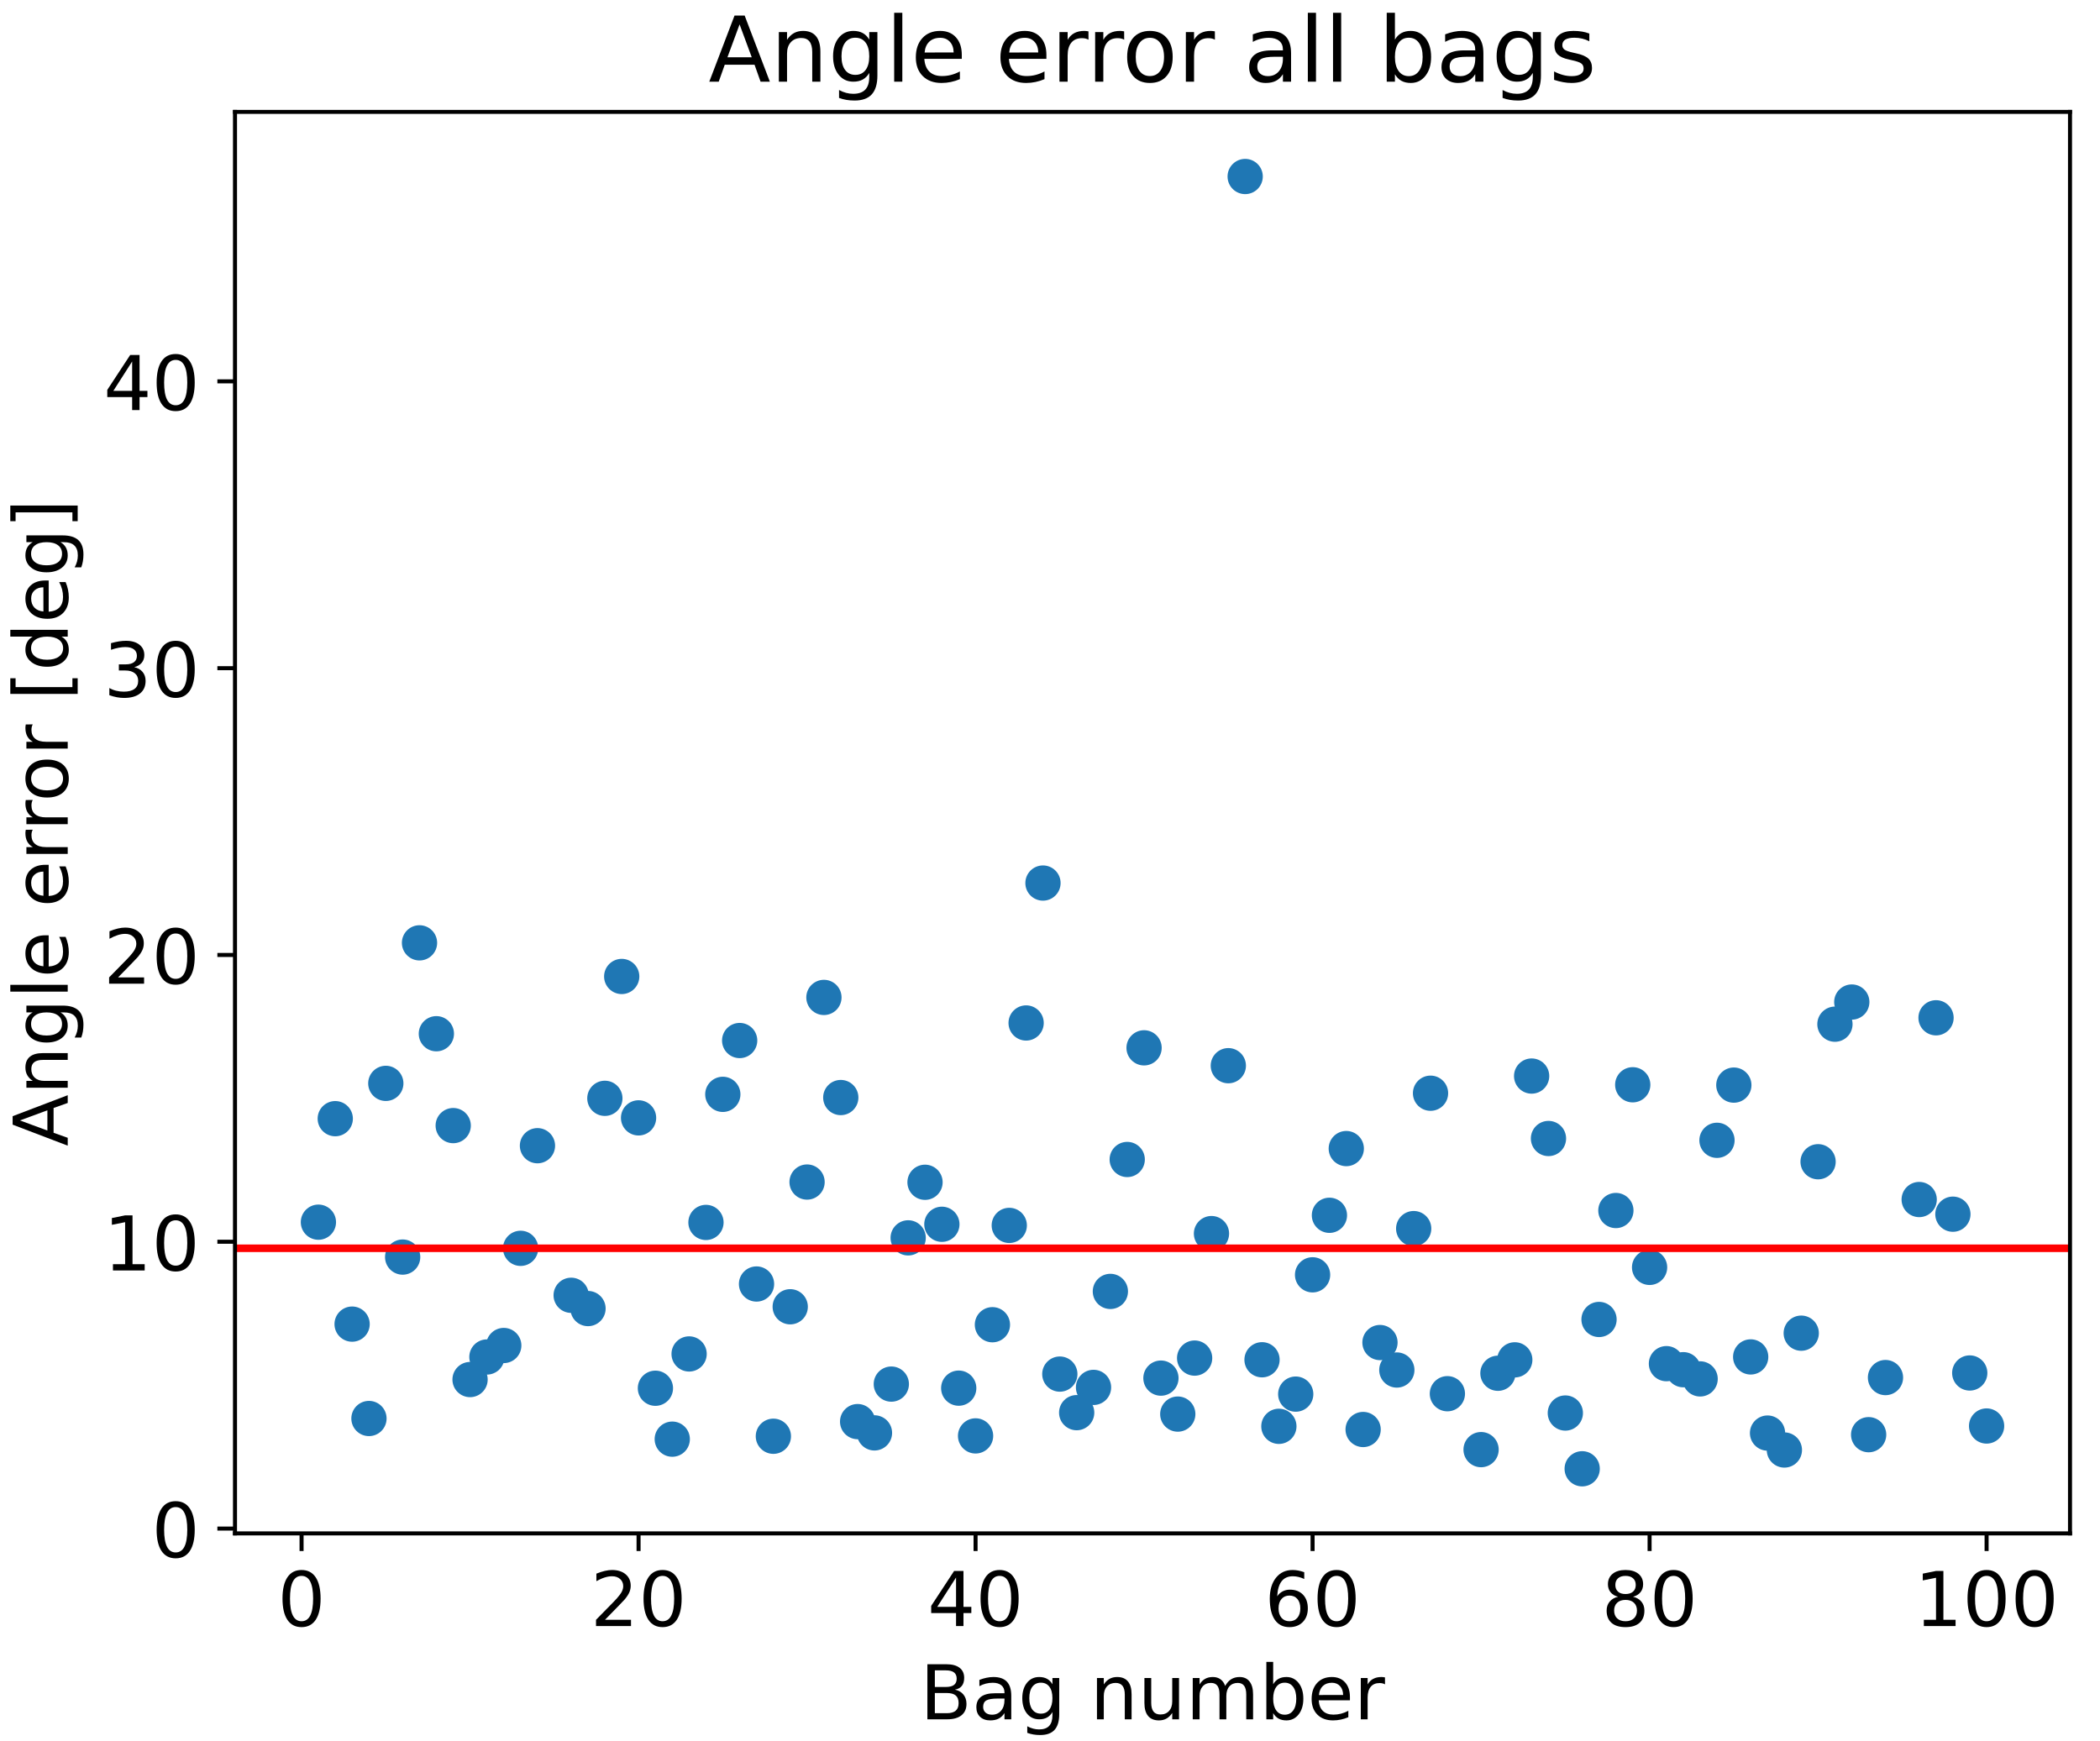 <?xml version="1.0" encoding="utf-8" standalone="no"?>
<!DOCTYPE svg PUBLIC "-//W3C//DTD SVG 1.1//EN"
  "http://www.w3.org/Graphics/SVG/1.1/DTD/svg11.dtd">
<!-- Created with matplotlib (https://matplotlib.org/) -->
<svg height="345.6pt" version="1.1" viewBox="0 0 416.88 345.6" width="416.88pt" xmlns="http://www.w3.org/2000/svg" xmlns:xlink="http://www.w3.org/1999/xlink">
 <defs>
  <style type="text/css">
*{stroke-linecap:butt;stroke-linejoin:round;}
  </style>
 </defs>
 <g id="figure_1">
  <g id="patch_1">
   <path d="M 0 345.6 
L 416.88 345.6 
L 416.88 0 
L 0 0 
z
" style="fill:#ffffff;"/>
  </g>
  <g id="axes_1">
   <g id="patch_2">
    <path d="M 46.651 304.457 
L 410.925 304.457 
L 410.925 22.217 
L 46.651 22.217 
z
" style="fill:#ffffff;"/>
   </g>
   <g id="PathCollection_1">
    <defs>
     <path d="M 0 3 
C 0.796 3 1.559 2.684 2.121 2.121 
C 2.684 1.559 3 0.796 3 0 
C 3 -0.796 2.684 -1.559 2.121 -2.121 
C 1.559 -2.684 0.796 -3 0 -3 
C -0.796 -3 -1.559 -2.684 -2.121 -2.121 
C -2.684 -1.559 -3 -0.796 -3 0 
C -3 0.796 -2.684 1.559 -2.121 2.121 
C -1.559 2.684 -0.796 3 0 3 
z
" id="m1dccde3124" style="stroke:#1f77b4;"/>
    </defs>
    <g clip-path="url(#pa5f338e455)">
     <use style="fill:#1f77b4;stroke:#1f77b4;" x="63.209" xlink:href="#m1dccde3124" y="242.664"/>
     <use style="fill:#1f77b4;stroke:#1f77b4;" x="66.554" xlink:href="#m1dccde3124" y="222.112"/>
     <use style="fill:#1f77b4;stroke:#1f77b4;" x="69.899" xlink:href="#m1dccde3124" y="262.904"/>
     <use style="fill:#1f77b4;stroke:#1f77b4;" x="73.244" xlink:href="#m1dccde3124" y="281.644"/>
     <use style="fill:#1f77b4;stroke:#1f77b4;" x="76.589" xlink:href="#m1dccde3124" y="215.105"/>
     <use style="fill:#1f77b4;stroke:#1f77b4;" x="79.934" xlink:href="#m1dccde3124" y="249.594"/>
     <use style="fill:#1f77b4;stroke:#1f77b4;" x="83.279" xlink:href="#m1dccde3124" y="187.203"/>
     <use style="fill:#1f77b4;stroke:#1f77b4;" x="86.624" xlink:href="#m1dccde3124" y="205.247"/>
     <use style="fill:#1f77b4;stroke:#1f77b4;" x="89.969" xlink:href="#m1dccde3124" y="223.489"/>
     <use style="fill:#1f77b4;stroke:#1f77b4;" x="93.314" xlink:href="#m1dccde3124" y="273.912"/>
     <use style="fill:#1f77b4;stroke:#1f77b4;" x="96.659" xlink:href="#m1dccde3124" y="269.432"/>
     <use style="fill:#1f77b4;stroke:#1f77b4;" x="100.004" xlink:href="#m1dccde3124" y="267.15"/>
     <use style="fill:#1f77b4;stroke:#1f77b4;" x="103.349" xlink:href="#m1dccde3124" y="247.857"/>
     <use style="fill:#1f77b4;stroke:#1f77b4;" x="106.694" xlink:href="#m1dccde3124" y="227.481"/>
     <use style="fill:#1f77b4;stroke:#1f77b4;" x="113.384" xlink:href="#m1dccde3124" y="257.181"/>
     <use style="fill:#1f77b4;stroke:#1f77b4;" x="116.729" xlink:href="#m1dccde3124" y="259.816"/>
     <use style="fill:#1f77b4;stroke:#1f77b4;" x="120.074" xlink:href="#m1dccde3124" y="218.073"/>
     <use style="fill:#1f77b4;stroke:#1f77b4;" x="123.419" xlink:href="#m1dccde3124" y="193.878"/>
     <use style="fill:#1f77b4;stroke:#1f77b4;" x="126.764" xlink:href="#m1dccde3124" y="221.954"/>
     <use style="fill:#1f77b4;stroke:#1f77b4;" x="130.109" xlink:href="#m1dccde3124" y="275.636"/>
     <use style="fill:#1f77b4;stroke:#1f77b4;" x="133.454" xlink:href="#m1dccde3124" y="285.746"/>
     <use style="fill:#1f77b4;stroke:#1f77b4;" x="136.799" xlink:href="#m1dccde3124" y="268.826"/>
     <use style="fill:#1f77b4;stroke:#1f77b4;" x="140.144" xlink:href="#m1dccde3124" y="242.716"/>
     <use style="fill:#1f77b4;stroke:#1f77b4;" x="143.489" xlink:href="#m1dccde3124" y="217.283"/>
     <use style="fill:#1f77b4;stroke:#1f77b4;" x="146.834" xlink:href="#m1dccde3124" y="206.597"/>
     <use style="fill:#1f77b4;stroke:#1f77b4;" x="150.18" xlink:href="#m1dccde3124" y="254.941"/>
     <use style="fill:#1f77b4;stroke:#1f77b4;" x="153.525" xlink:href="#m1dccde3124" y="285.169"/>
     <use style="fill:#1f77b4;stroke:#1f77b4;" x="156.87" xlink:href="#m1dccde3124" y="259.459"/>
     <use style="fill:#1f77b4;stroke:#1f77b4;" x="160.215" xlink:href="#m1dccde3124" y="234.696"/>
     <use style="fill:#1f77b4;stroke:#1f77b4;" x="163.56" xlink:href="#m1dccde3124" y="198.04"/>
     <use style="fill:#1f77b4;stroke:#1f77b4;" x="166.905" xlink:href="#m1dccde3124" y="217.918"/>
     <use style="fill:#1f77b4;stroke:#1f77b4;" x="170.25" xlink:href="#m1dccde3124" y="282.261"/>
     <use style="fill:#1f77b4;stroke:#1f77b4;" x="173.595" xlink:href="#m1dccde3124" y="284.501"/>
     <use style="fill:#1f77b4;stroke:#1f77b4;" x="176.94" xlink:href="#m1dccde3124" y="274.813"/>
     <use style="fill:#1f77b4;stroke:#1f77b4;" x="180.285" xlink:href="#m1dccde3124" y="245.778"/>
     <use style="fill:#1f77b4;stroke:#1f77b4;" x="183.63" xlink:href="#m1dccde3124" y="234.742"/>
     <use style="fill:#1f77b4;stroke:#1f77b4;" x="186.975" xlink:href="#m1dccde3124" y="243.082"/>
     <use style="fill:#1f77b4;stroke:#1f77b4;" x="190.32" xlink:href="#m1dccde3124" y="275.618"/>
     <use style="fill:#1f77b4;stroke:#1f77b4;" x="193.665" xlink:href="#m1dccde3124" y="285.099"/>
     <use style="fill:#1f77b4;stroke:#1f77b4;" x="197.01" xlink:href="#m1dccde3124" y="263.024"/>
     <use style="fill:#1f77b4;stroke:#1f77b4;" x="200.355" xlink:href="#m1dccde3124" y="243.306"/>
     <use style="fill:#1f77b4;stroke:#1f77b4;" x="203.7" xlink:href="#m1dccde3124" y="203.112"/>
     <use style="fill:#1f77b4;stroke:#1f77b4;" x="207.045" xlink:href="#m1dccde3124" y="175.33"/>
     <use style="fill:#1f77b4;stroke:#1f77b4;" x="210.39" xlink:href="#m1dccde3124" y="272.826"/>
     <use style="fill:#1f77b4;stroke:#1f77b4;" x="213.735" xlink:href="#m1dccde3124" y="280.482"/>
     <use style="fill:#1f77b4;stroke:#1f77b4;" x="217.08" xlink:href="#m1dccde3124" y="275.469"/>
     <use style="fill:#1f77b4;stroke:#1f77b4;" x="220.425" xlink:href="#m1dccde3124" y="256.411"/>
     <use style="fill:#1f77b4;stroke:#1f77b4;" x="223.77" xlink:href="#m1dccde3124" y="230.217"/>
     <use style="fill:#1f77b4;stroke:#1f77b4;" x="227.115" xlink:href="#m1dccde3124" y="208.049"/>
     <use style="fill:#1f77b4;stroke:#1f77b4;" x="230.46" xlink:href="#m1dccde3124" y="273.627"/>
     <use style="fill:#1f77b4;stroke:#1f77b4;" x="233.805" xlink:href="#m1dccde3124" y="280.769"/>
     <use style="fill:#1f77b4;stroke:#1f77b4;" x="237.15" xlink:href="#m1dccde3124" y="269.649"/>
     <use style="fill:#1f77b4;stroke:#1f77b4;" x="240.495" xlink:href="#m1dccde3124" y="244.93"/>
     <use style="fill:#1f77b4;stroke:#1f77b4;" x="243.84" xlink:href="#m1dccde3124" y="211.594"/>
     <use style="fill:#1f77b4;stroke:#1f77b4;" x="247.185" xlink:href="#m1dccde3124" y="35.046"/>
     <use style="fill:#1f77b4;stroke:#1f77b4;" x="250.53" xlink:href="#m1dccde3124" y="269.982"/>
     <use style="fill:#1f77b4;stroke:#1f77b4;" x="253.875" xlink:href="#m1dccde3124" y="283.197"/>
     <use style="fill:#1f77b4;stroke:#1f77b4;" x="257.22" xlink:href="#m1dccde3124" y="276.803"/>
     <use style="fill:#1f77b4;stroke:#1f77b4;" x="260.565" xlink:href="#m1dccde3124" y="253.116"/>
     <use style="fill:#1f77b4;stroke:#1f77b4;" x="263.911" xlink:href="#m1dccde3124" y="241.297"/>
     <use style="fill:#1f77b4;stroke:#1f77b4;" x="267.256" xlink:href="#m1dccde3124" y="228.051"/>
     <use style="fill:#1f77b4;stroke:#1f77b4;" x="270.601" xlink:href="#m1dccde3124" y="283.829"/>
     <use style="fill:#1f77b4;stroke:#1f77b4;" x="273.946" xlink:href="#m1dccde3124" y="266.562"/>
     <use style="fill:#1f77b4;stroke:#1f77b4;" x="277.291" xlink:href="#m1dccde3124" y="272.017"/>
     <use style="fill:#1f77b4;stroke:#1f77b4;" x="280.636" xlink:href="#m1dccde3124" y="243.94"/>
     <use style="fill:#1f77b4;stroke:#1f77b4;" x="283.981" xlink:href="#m1dccde3124" y="217.059"/>
     <use style="fill:#1f77b4;stroke:#1f77b4;" x="287.326" xlink:href="#m1dccde3124" y="276.723"/>
     <use style="fill:#1f77b4;stroke:#1f77b4;" x="294.016" xlink:href="#m1dccde3124" y="287.824"/>
     <use style="fill:#1f77b4;stroke:#1f77b4;" x="297.361" xlink:href="#m1dccde3124" y="272.662"/>
     <use style="fill:#1f77b4;stroke:#1f77b4;" x="300.706" xlink:href="#m1dccde3124" y="269.998"/>
     <use style="fill:#1f77b4;stroke:#1f77b4;" x="304.051" xlink:href="#m1dccde3124" y="213.652"/>
     <use style="fill:#1f77b4;stroke:#1f77b4;" x="307.396" xlink:href="#m1dccde3124" y="226.051"/>
     <use style="fill:#1f77b4;stroke:#1f77b4;" x="310.741" xlink:href="#m1dccde3124" y="280.557"/>
     <use style="fill:#1f77b4;stroke:#1f77b4;" x="314.086" xlink:href="#m1dccde3124" y="291.628"/>
     <use style="fill:#1f77b4;stroke:#1f77b4;" x="317.431" xlink:href="#m1dccde3124" y="261.981"/>
     <use style="fill:#1f77b4;stroke:#1f77b4;" x="320.776" xlink:href="#m1dccde3124" y="240.349"/>
     <use style="fill:#1f77b4;stroke:#1f77b4;" x="324.121" xlink:href="#m1dccde3124" y="215.383"/>
     <use style="fill:#1f77b4;stroke:#1f77b4;" x="327.466" xlink:href="#m1dccde3124" y="251.639"/>
     <use style="fill:#1f77b4;stroke:#1f77b4;" x="330.811" xlink:href="#m1dccde3124" y="270.756"/>
     <use style="fill:#1f77b4;stroke:#1f77b4;" x="334.156" xlink:href="#m1dccde3124" y="271.955"/>
     <use style="fill:#1f77b4;stroke:#1f77b4;" x="337.501" xlink:href="#m1dccde3124" y="273.782"/>
     <use style="fill:#1f77b4;stroke:#1f77b4;" x="340.846" xlink:href="#m1dccde3124" y="226.41"/>
     <use style="fill:#1f77b4;stroke:#1f77b4;" x="344.191" xlink:href="#m1dccde3124" y="215.45"/>
     <use style="fill:#1f77b4;stroke:#1f77b4;" x="347.536" xlink:href="#m1dccde3124" y="269.418"/>
     <use style="fill:#1f77b4;stroke:#1f77b4;" x="350.881" xlink:href="#m1dccde3124" y="284.537"/>
     <use style="fill:#1f77b4;stroke:#1f77b4;" x="354.226" xlink:href="#m1dccde3124" y="287.899"/>
     <use style="fill:#1f77b4;stroke:#1f77b4;" x="357.571" xlink:href="#m1dccde3124" y="264.702"/>
     <use style="fill:#1f77b4;stroke:#1f77b4;" x="360.916" xlink:href="#m1dccde3124" y="230.664"/>
     <use style="fill:#1f77b4;stroke:#1f77b4;" x="364.261" xlink:href="#m1dccde3124" y="203.351"/>
     <use style="fill:#1f77b4;stroke:#1f77b4;" x="367.606" xlink:href="#m1dccde3124" y="198.956"/>
     <use style="fill:#1f77b4;stroke:#1f77b4;" x="370.951" xlink:href="#m1dccde3124" y="284.857"/>
     <use style="fill:#1f77b4;stroke:#1f77b4;" x="374.296" xlink:href="#m1dccde3124" y="273.517"/>
     <use style="fill:#1f77b4;stroke:#1f77b4;" x="380.987" xlink:href="#m1dccde3124" y="238.168"/>
     <use style="fill:#1f77b4;stroke:#1f77b4;" x="384.332" xlink:href="#m1dccde3124" y="202.083"/>
     <use style="fill:#1f77b4;stroke:#1f77b4;" x="387.677" xlink:href="#m1dccde3124" y="241.078"/>
     <use style="fill:#1f77b4;stroke:#1f77b4;" x="391.022" xlink:href="#m1dccde3124" y="272.607"/>
     <use style="fill:#1f77b4;stroke:#1f77b4;" x="394.367" xlink:href="#m1dccde3124" y="283.134"/>
    </g>
   </g>
   <g id="matplotlib.axis_1">
    <g id="xtick_1">
     <g id="line2d_1">
      <defs>
       <path d="M 0 0 
L 0 3.5 
" id="m4a99de07df" style="stroke:#000000;stroke-width:0.8;"/>
      </defs>
      <g>
       <use style="stroke:#000000;stroke-width:0.8;" x="59.864" xlink:href="#m4a99de07df" y="304.457"/>
      </g>
     </g>
     <g id="text_1">
      <!-- 0 -->
      <defs>
       <path d="M 31.781 66.406 
Q 24.172 66.406 20.328 58.906 
Q 16.5 51.422 16.5 36.375 
Q 16.5 21.391 20.328 13.891 
Q 24.172 6.391 31.781 6.391 
Q 39.453 6.391 43.281 13.891 
Q 47.125 21.391 47.125 36.375 
Q 47.125 51.422 43.281 58.906 
Q 39.453 66.406 31.781 66.406 
z
M 31.781 74.219 
Q 44.047 74.219 50.516 64.516 
Q 56.984 54.828 56.984 36.375 
Q 56.984 17.969 50.516 8.266 
Q 44.047 -1.422 31.781 -1.422 
Q 19.531 -1.422 13.062 8.266 
Q 6.594 17.969 6.594 36.375 
Q 6.594 54.828 13.062 64.516 
Q 19.531 74.219 31.781 74.219 
z
" id="DejaVuSans-48"/>
      </defs>
      <g transform="translate(55.092 322.855)scale(0.15 -0.15)">
       <use xlink:href="#DejaVuSans-48"/>
      </g>
     </g>
    </g>
    <g id="xtick_2">
     <g id="line2d_2">
      <g>
       <use style="stroke:#000000;stroke-width:0.8;" x="126.764" xlink:href="#m4a99de07df" y="304.457"/>
      </g>
     </g>
     <g id="text_2">
      <!-- 20 -->
      <defs>
       <path d="M 19.188 8.297 
L 53.609 8.297 
L 53.609 0 
L 7.328 0 
L 7.328 8.297 
Q 12.938 14.109 22.625 23.891 
Q 32.328 33.688 34.812 36.531 
Q 39.547 41.844 41.422 45.531 
Q 43.312 49.219 43.312 52.781 
Q 43.312 58.594 39.234 62.25 
Q 35.156 65.922 28.609 65.922 
Q 23.969 65.922 18.812 64.312 
Q 13.672 62.703 7.812 59.422 
L 7.812 69.391 
Q 13.766 71.781 18.938 73 
Q 24.125 74.219 28.422 74.219 
Q 39.75 74.219 46.484 68.547 
Q 53.219 62.891 53.219 53.422 
Q 53.219 48.922 51.531 44.891 
Q 49.859 40.875 45.406 35.406 
Q 44.188 33.984 37.641 27.219 
Q 31.109 20.453 19.188 8.297 
z
" id="DejaVuSans-50"/>
      </defs>
      <g transform="translate(117.221 322.855)scale(0.15 -0.15)">
       <use xlink:href="#DejaVuSans-50"/>
       <use x="63.623" xlink:href="#DejaVuSans-48"/>
      </g>
     </g>
    </g>
    <g id="xtick_3">
     <g id="line2d_3">
      <g>
       <use style="stroke:#000000;stroke-width:0.8;" x="193.665" xlink:href="#m4a99de07df" y="304.457"/>
      </g>
     </g>
     <g id="text_3">
      <!-- 40 -->
      <defs>
       <path d="M 37.797 64.312 
L 12.891 25.391 
L 37.797 25.391 
z
M 35.203 72.906 
L 47.609 72.906 
L 47.609 25.391 
L 58.016 25.391 
L 58.016 17.188 
L 47.609 17.188 
L 47.609 0 
L 37.797 0 
L 37.797 17.188 
L 4.891 17.188 
L 4.891 26.703 
z
" id="DejaVuSans-52"/>
      </defs>
      <g transform="translate(184.121 322.855)scale(0.15 -0.15)">
       <use xlink:href="#DejaVuSans-52"/>
       <use x="63.623" xlink:href="#DejaVuSans-48"/>
      </g>
     </g>
    </g>
    <g id="xtick_4">
     <g id="line2d_4">
      <g>
       <use style="stroke:#000000;stroke-width:0.8;" x="260.565" xlink:href="#m4a99de07df" y="304.457"/>
      </g>
     </g>
     <g id="text_4">
      <!-- 60 -->
      <defs>
       <path d="M 33.016 40.375 
Q 26.375 40.375 22.484 35.828 
Q 18.609 31.297 18.609 23.391 
Q 18.609 15.531 22.484 10.953 
Q 26.375 6.391 33.016 6.391 
Q 39.656 6.391 43.531 10.953 
Q 47.406 15.531 47.406 23.391 
Q 47.406 31.297 43.531 35.828 
Q 39.656 40.375 33.016 40.375 
z
M 52.594 71.297 
L 52.594 62.312 
Q 48.875 64.062 45.094 64.984 
Q 41.312 65.922 37.594 65.922 
Q 27.828 65.922 22.672 59.328 
Q 17.531 52.734 16.797 39.406 
Q 19.672 43.656 24.016 45.922 
Q 28.375 48.188 33.594 48.188 
Q 44.578 48.188 50.953 41.516 
Q 57.328 34.859 57.328 23.391 
Q 57.328 12.156 50.688 5.359 
Q 44.047 -1.422 33.016 -1.422 
Q 20.359 -1.422 13.672 8.266 
Q 6.984 17.969 6.984 36.375 
Q 6.984 53.656 15.188 63.938 
Q 23.391 74.219 37.203 74.219 
Q 40.922 74.219 44.703 73.484 
Q 48.484 72.75 52.594 71.297 
z
" id="DejaVuSans-54"/>
      </defs>
      <g transform="translate(251.022 322.855)scale(0.15 -0.15)">
       <use xlink:href="#DejaVuSans-54"/>
       <use x="63.623" xlink:href="#DejaVuSans-48"/>
      </g>
     </g>
    </g>
    <g id="xtick_5">
     <g id="line2d_5">
      <g>
       <use style="stroke:#000000;stroke-width:0.8;" x="327.466" xlink:href="#m4a99de07df" y="304.457"/>
      </g>
     </g>
     <g id="text_5">
      <!-- 80 -->
      <defs>
       <path d="M 31.781 34.625 
Q 24.75 34.625 20.719 30.859 
Q 16.703 27.094 16.703 20.516 
Q 16.703 13.922 20.719 10.156 
Q 24.75 6.391 31.781 6.391 
Q 38.812 6.391 42.859 10.172 
Q 46.922 13.969 46.922 20.516 
Q 46.922 27.094 42.891 30.859 
Q 38.875 34.625 31.781 34.625 
z
M 21.922 38.812 
Q 15.578 40.375 12.031 44.719 
Q 8.5 49.078 8.5 55.328 
Q 8.5 64.062 14.719 69.141 
Q 20.953 74.219 31.781 74.219 
Q 42.672 74.219 48.875 69.141 
Q 55.078 64.062 55.078 55.328 
Q 55.078 49.078 51.531 44.719 
Q 48 40.375 41.703 38.812 
Q 48.828 37.156 52.797 32.312 
Q 56.781 27.484 56.781 20.516 
Q 56.781 9.906 50.312 4.234 
Q 43.844 -1.422 31.781 -1.422 
Q 19.734 -1.422 13.25 4.234 
Q 6.781 9.906 6.781 20.516 
Q 6.781 27.484 10.781 32.312 
Q 14.797 37.156 21.922 38.812 
z
M 18.312 54.391 
Q 18.312 48.734 21.844 45.562 
Q 25.391 42.391 31.781 42.391 
Q 38.141 42.391 41.719 45.562 
Q 45.312 48.734 45.312 54.391 
Q 45.312 60.062 41.719 63.234 
Q 38.141 66.406 31.781 66.406 
Q 25.391 66.406 21.844 63.234 
Q 18.312 60.062 18.312 54.391 
z
" id="DejaVuSans-56"/>
      </defs>
      <g transform="translate(317.922 322.855)scale(0.15 -0.15)">
       <use xlink:href="#DejaVuSans-56"/>
       <use x="63.623" xlink:href="#DejaVuSans-48"/>
      </g>
     </g>
    </g>
    <g id="xtick_6">
     <g id="line2d_6">
      <g>
       <use style="stroke:#000000;stroke-width:0.8;" x="394.367" xlink:href="#m4a99de07df" y="304.457"/>
      </g>
     </g>
     <g id="text_6">
      <!-- 100 -->
      <defs>
       <path d="M 12.406 8.297 
L 28.516 8.297 
L 28.516 63.922 
L 10.984 60.406 
L 10.984 69.391 
L 28.422 72.906 
L 38.281 72.906 
L 38.281 8.297 
L 54.391 8.297 
L 54.391 0 
L 12.406 0 
z
" id="DejaVuSans-49"/>
      </defs>
      <g transform="translate(380.051 322.855)scale(0.15 -0.15)">
       <use xlink:href="#DejaVuSans-49"/>
       <use x="63.623" xlink:href="#DejaVuSans-48"/>
       <use x="127.246" xlink:href="#DejaVuSans-48"/>
      </g>
     </g>
    </g>
    <g id="text_7">
     <!-- Bag number -->
     <defs>
      <path d="M 19.672 34.812 
L 19.672 8.109 
L 35.5 8.109 
Q 43.453 8.109 47.281 11.406 
Q 51.125 14.703 51.125 21.484 
Q 51.125 28.328 47.281 31.562 
Q 43.453 34.812 35.5 34.812 
z
M 19.672 64.797 
L 19.672 42.828 
L 34.281 42.828 
Q 41.5 42.828 45.031 45.531 
Q 48.578 48.25 48.578 53.812 
Q 48.578 59.328 45.031 62.062 
Q 41.5 64.797 34.281 64.797 
z
M 9.812 72.906 
L 35.016 72.906 
Q 46.297 72.906 52.391 68.219 
Q 58.5 63.531 58.5 54.891 
Q 58.5 48.188 55.375 44.234 
Q 52.25 40.281 46.188 39.312 
Q 53.469 37.75 57.5 32.781 
Q 61.531 27.828 61.531 20.406 
Q 61.531 10.641 54.891 5.312 
Q 48.25 0 35.984 0 
L 9.812 0 
z
" id="DejaVuSans-66"/>
      <path d="M 34.281 27.484 
Q 23.391 27.484 19.188 25 
Q 14.984 22.516 14.984 16.5 
Q 14.984 11.719 18.141 8.906 
Q 21.297 6.109 26.703 6.109 
Q 34.188 6.109 38.703 11.406 
Q 43.219 16.703 43.219 25.484 
L 43.219 27.484 
z
M 52.203 31.203 
L 52.203 0 
L 43.219 0 
L 43.219 8.297 
Q 40.141 3.328 35.547 0.953 
Q 30.953 -1.422 24.312 -1.422 
Q 15.922 -1.422 10.953 3.297 
Q 6 8.016 6 15.922 
Q 6 25.141 12.172 29.828 
Q 18.359 34.516 30.609 34.516 
L 43.219 34.516 
L 43.219 35.406 
Q 43.219 41.609 39.141 45 
Q 35.062 48.391 27.688 48.391 
Q 23 48.391 18.547 47.266 
Q 14.109 46.141 10.016 43.891 
L 10.016 52.203 
Q 14.938 54.109 19.578 55.047 
Q 24.219 56 28.609 56 
Q 40.484 56 46.344 49.844 
Q 52.203 43.703 52.203 31.203 
z
" id="DejaVuSans-97"/>
      <path d="M 45.406 27.984 
Q 45.406 37.75 41.375 43.109 
Q 37.359 48.484 30.078 48.484 
Q 22.859 48.484 18.828 43.109 
Q 14.797 37.75 14.797 27.984 
Q 14.797 18.266 18.828 12.891 
Q 22.859 7.516 30.078 7.516 
Q 37.359 7.516 41.375 12.891 
Q 45.406 18.266 45.406 27.984 
z
M 54.391 6.781 
Q 54.391 -7.172 48.188 -13.984 
Q 42 -20.797 29.203 -20.797 
Q 24.469 -20.797 20.266 -20.094 
Q 16.062 -19.391 12.109 -17.922 
L 12.109 -9.188 
Q 16.062 -11.328 19.922 -12.344 
Q 23.781 -13.375 27.781 -13.375 
Q 36.625 -13.375 41.016 -8.766 
Q 45.406 -4.156 45.406 5.172 
L 45.406 9.625 
Q 42.625 4.781 38.281 2.391 
Q 33.938 0 27.875 0 
Q 17.828 0 11.672 7.656 
Q 5.516 15.328 5.516 27.984 
Q 5.516 40.672 11.672 48.328 
Q 17.828 56 27.875 56 
Q 33.938 56 38.281 53.609 
Q 42.625 51.219 45.406 46.391 
L 45.406 54.688 
L 54.391 54.688 
z
" id="DejaVuSans-103"/>
      <path id="DejaVuSans-32"/>
      <path d="M 54.891 33.016 
L 54.891 0 
L 45.906 0 
L 45.906 32.719 
Q 45.906 40.484 42.875 44.328 
Q 39.844 48.188 33.797 48.188 
Q 26.516 48.188 22.312 43.547 
Q 18.109 38.922 18.109 30.906 
L 18.109 0 
L 9.078 0 
L 9.078 54.688 
L 18.109 54.688 
L 18.109 46.188 
Q 21.344 51.125 25.703 53.562 
Q 30.078 56 35.797 56 
Q 45.219 56 50.047 50.172 
Q 54.891 44.344 54.891 33.016 
z
" id="DejaVuSans-110"/>
      <path d="M 8.5 21.578 
L 8.5 54.688 
L 17.484 54.688 
L 17.484 21.922 
Q 17.484 14.156 20.5 10.266 
Q 23.531 6.391 29.594 6.391 
Q 36.859 6.391 41.078 11.031 
Q 45.312 15.672 45.312 23.688 
L 45.312 54.688 
L 54.297 54.688 
L 54.297 0 
L 45.312 0 
L 45.312 8.406 
Q 42.047 3.422 37.719 1 
Q 33.406 -1.422 27.688 -1.422 
Q 18.266 -1.422 13.375 4.438 
Q 8.5 10.297 8.5 21.578 
z
M 31.109 56 
z
" id="DejaVuSans-117"/>
      <path d="M 52 44.188 
Q 55.375 50.25 60.062 53.125 
Q 64.75 56 71.094 56 
Q 79.641 56 84.281 50.016 
Q 88.922 44.047 88.922 33.016 
L 88.922 0 
L 79.891 0 
L 79.891 32.719 
Q 79.891 40.578 77.094 44.375 
Q 74.312 48.188 68.609 48.188 
Q 61.625 48.188 57.562 43.547 
Q 53.516 38.922 53.516 30.906 
L 53.516 0 
L 44.484 0 
L 44.484 32.719 
Q 44.484 40.625 41.703 44.406 
Q 38.922 48.188 33.109 48.188 
Q 26.219 48.188 22.156 43.531 
Q 18.109 38.875 18.109 30.906 
L 18.109 0 
L 9.078 0 
L 9.078 54.688 
L 18.109 54.688 
L 18.109 46.188 
Q 21.188 51.219 25.484 53.609 
Q 29.781 56 35.688 56 
Q 41.656 56 45.828 52.969 
Q 50 49.953 52 44.188 
z
" id="DejaVuSans-109"/>
      <path d="M 48.688 27.297 
Q 48.688 37.203 44.609 42.844 
Q 40.531 48.484 33.406 48.484 
Q 26.266 48.484 22.188 42.844 
Q 18.109 37.203 18.109 27.297 
Q 18.109 17.391 22.188 11.75 
Q 26.266 6.109 33.406 6.109 
Q 40.531 6.109 44.609 11.75 
Q 48.688 17.391 48.688 27.297 
z
M 18.109 46.391 
Q 20.953 51.266 25.266 53.625 
Q 29.594 56 35.594 56 
Q 45.562 56 51.781 48.094 
Q 58.016 40.188 58.016 27.297 
Q 58.016 14.406 51.781 6.484 
Q 45.562 -1.422 35.594 -1.422 
Q 29.594 -1.422 25.266 0.953 
Q 20.953 3.328 18.109 8.203 
L 18.109 0 
L 9.078 0 
L 9.078 75.984 
L 18.109 75.984 
z
" id="DejaVuSans-98"/>
      <path d="M 56.203 29.594 
L 56.203 25.203 
L 14.891 25.203 
Q 15.484 15.922 20.484 11.062 
Q 25.484 6.203 34.422 6.203 
Q 39.594 6.203 44.453 7.469 
Q 49.312 8.734 54.109 11.281 
L 54.109 2.781 
Q 49.266 0.734 44.188 -0.344 
Q 39.109 -1.422 33.891 -1.422 
Q 20.797 -1.422 13.156 6.188 
Q 5.516 13.812 5.516 26.812 
Q 5.516 40.234 12.766 48.109 
Q 20.016 56 32.328 56 
Q 43.359 56 49.781 48.891 
Q 56.203 41.797 56.203 29.594 
z
M 47.219 32.234 
Q 47.125 39.594 43.094 43.984 
Q 39.062 48.391 32.422 48.391 
Q 24.906 48.391 20.391 44.141 
Q 15.875 39.891 15.188 32.172 
z
" id="DejaVuSans-101"/>
      <path d="M 41.109 46.297 
Q 39.594 47.172 37.812 47.578 
Q 36.031 48 33.891 48 
Q 26.266 48 22.188 43.047 
Q 18.109 38.094 18.109 28.812 
L 18.109 0 
L 9.078 0 
L 9.078 54.688 
L 18.109 54.688 
L 18.109 46.188 
Q 20.953 51.172 25.484 53.578 
Q 30.031 56 36.531 56 
Q 37.453 56 38.578 55.875 
Q 39.703 55.766 41.062 55.516 
z
" id="DejaVuSans-114"/>
     </defs>
     <g transform="translate(182.63 341.372)scale(0.15 -0.15)">
      <use xlink:href="#DejaVuSans-66"/>
      <use x="68.604" xlink:href="#DejaVuSans-97"/>
      <use x="129.883" xlink:href="#DejaVuSans-103"/>
      <use x="193.359" xlink:href="#DejaVuSans-32"/>
      <use x="225.146" xlink:href="#DejaVuSans-110"/>
      <use x="288.525" xlink:href="#DejaVuSans-117"/>
      <use x="351.904" xlink:href="#DejaVuSans-109"/>
      <use x="449.316" xlink:href="#DejaVuSans-98"/>
      <use x="512.793" xlink:href="#DejaVuSans-101"/>
      <use x="574.316" xlink:href="#DejaVuSans-114"/>
     </g>
    </g>
   </g>
   <g id="matplotlib.axis_2">
    <g id="ytick_1">
     <g id="line2d_7">
      <defs>
       <path d="M 0 0 
L -3.5 0 
" id="m268db9e184" style="stroke:#000000;stroke-width:0.8;"/>
      </defs>
      <g>
       <use style="stroke:#000000;stroke-width:0.8;" x="46.651" xlink:href="#m268db9e184" y="303.496"/>
      </g>
     </g>
     <g id="text_8">
      <!-- 0 -->
      <g transform="translate(30.107 309.194)scale(0.15 -0.15)">
       <use xlink:href="#DejaVuSans-48"/>
      </g>
     </g>
    </g>
    <g id="ytick_2">
     <g id="line2d_8">
      <g>
       <use style="stroke:#000000;stroke-width:0.8;" x="46.651" xlink:href="#m268db9e184" y="246.552"/>
      </g>
     </g>
     <g id="text_9">
      <!-- 10 -->
      <g transform="translate(20.563 252.251)scale(0.15 -0.15)">
       <use xlink:href="#DejaVuSans-49"/>
       <use x="63.623" xlink:href="#DejaVuSans-48"/>
      </g>
     </g>
    </g>
    <g id="ytick_3">
     <g id="line2d_9">
      <g>
       <use style="stroke:#000000;stroke-width:0.8;" x="46.651" xlink:href="#m268db9e184" y="189.608"/>
      </g>
     </g>
     <g id="text_10">
      <!-- 20 -->
      <g transform="translate(20.563 195.307)scale(0.15 -0.15)">
       <use xlink:href="#DejaVuSans-50"/>
       <use x="63.623" xlink:href="#DejaVuSans-48"/>
      </g>
     </g>
    </g>
    <g id="ytick_4">
     <g id="line2d_10">
      <g>
       <use style="stroke:#000000;stroke-width:0.8;" x="46.651" xlink:href="#m268db9e184" y="132.664"/>
      </g>
     </g>
     <g id="text_11">
      <!-- 30 -->
      <defs>
       <path d="M 40.578 39.312 
Q 47.656 37.797 51.625 33 
Q 55.609 28.219 55.609 21.188 
Q 55.609 10.406 48.188 4.484 
Q 40.766 -1.422 27.094 -1.422 
Q 22.516 -1.422 17.656 -0.516 
Q 12.797 0.391 7.625 2.203 
L 7.625 11.719 
Q 11.719 9.328 16.594 8.109 
Q 21.484 6.891 26.812 6.891 
Q 36.078 6.891 40.938 10.547 
Q 45.797 14.203 45.797 21.188 
Q 45.797 27.641 41.281 31.266 
Q 36.766 34.906 28.719 34.906 
L 20.219 34.906 
L 20.219 43.016 
L 29.109 43.016 
Q 36.375 43.016 40.234 45.922 
Q 44.094 48.828 44.094 54.297 
Q 44.094 59.906 40.109 62.906 
Q 36.141 65.922 28.719 65.922 
Q 24.656 65.922 20.016 65.031 
Q 15.375 64.156 9.812 62.312 
L 9.812 71.094 
Q 15.438 72.656 20.344 73.438 
Q 25.25 74.219 29.594 74.219 
Q 40.828 74.219 47.359 69.109 
Q 53.906 64.016 53.906 55.328 
Q 53.906 49.266 50.438 45.094 
Q 46.969 40.922 40.578 39.312 
z
" id="DejaVuSans-51"/>
      </defs>
      <g transform="translate(20.563 138.363)scale(0.15 -0.15)">
       <use xlink:href="#DejaVuSans-51"/>
       <use x="63.623" xlink:href="#DejaVuSans-48"/>
      </g>
     </g>
    </g>
    <g id="ytick_5">
     <g id="line2d_11">
      <g>
       <use style="stroke:#000000;stroke-width:0.8;" x="46.651" xlink:href="#m268db9e184" y="75.721"/>
      </g>
     </g>
     <g id="text_12">
      <!-- 40 -->
      <g transform="translate(20.563 81.42)scale(0.15 -0.15)">
       <use xlink:href="#DejaVuSans-52"/>
       <use x="63.623" xlink:href="#DejaVuSans-48"/>
      </g>
     </g>
    </g>
    <g id="text_13">
     <!-- Angle error [deg] -->
     <defs>
      <path d="M 34.188 63.188 
L 20.797 26.906 
L 47.609 26.906 
z
M 28.609 72.906 
L 39.797 72.906 
L 67.578 0 
L 57.328 0 
L 50.688 18.703 
L 17.828 18.703 
L 11.188 0 
L 0.781 0 
z
" id="DejaVuSans-65"/>
      <path d="M 9.422 75.984 
L 18.406 75.984 
L 18.406 0 
L 9.422 0 
z
" id="DejaVuSans-108"/>
      <path d="M 30.609 48.391 
Q 23.391 48.391 19.188 42.75 
Q 14.984 37.109 14.984 27.297 
Q 14.984 17.484 19.156 11.844 
Q 23.344 6.203 30.609 6.203 
Q 37.797 6.203 41.984 11.859 
Q 46.188 17.531 46.188 27.297 
Q 46.188 37.016 41.984 42.703 
Q 37.797 48.391 30.609 48.391 
z
M 30.609 56 
Q 42.328 56 49.016 48.375 
Q 55.719 40.766 55.719 27.297 
Q 55.719 13.875 49.016 6.219 
Q 42.328 -1.422 30.609 -1.422 
Q 18.844 -1.422 12.172 6.219 
Q 5.516 13.875 5.516 27.297 
Q 5.516 40.766 12.172 48.375 
Q 18.844 56 30.609 56 
z
" id="DejaVuSans-111"/>
      <path d="M 8.594 75.984 
L 29.297 75.984 
L 29.297 69 
L 17.578 69 
L 17.578 -6.203 
L 29.297 -6.203 
L 29.297 -13.188 
L 8.594 -13.188 
z
" id="DejaVuSans-91"/>
      <path d="M 45.406 46.391 
L 45.406 75.984 
L 54.391 75.984 
L 54.391 0 
L 45.406 0 
L 45.406 8.203 
Q 42.578 3.328 38.25 0.953 
Q 33.938 -1.422 27.875 -1.422 
Q 17.969 -1.422 11.734 6.484 
Q 5.516 14.406 5.516 27.297 
Q 5.516 40.188 11.734 48.094 
Q 17.969 56 27.875 56 
Q 33.938 56 38.25 53.625 
Q 42.578 51.266 45.406 46.391 
z
M 14.797 27.297 
Q 14.797 17.391 18.875 11.75 
Q 22.953 6.109 30.078 6.109 
Q 37.203 6.109 41.297 11.75 
Q 45.406 17.391 45.406 27.297 
Q 45.406 37.203 41.297 42.844 
Q 37.203 48.484 30.078 48.484 
Q 22.953 48.484 18.875 42.844 
Q 14.797 37.203 14.797 27.297 
z
" id="DejaVuSans-100"/>
      <path d="M 30.422 75.984 
L 30.422 -13.188 
L 9.719 -13.188 
L 9.719 -6.203 
L 21.391 -6.203 
L 21.391 69 
L 9.719 69 
L 9.719 75.984 
z
" id="DejaVuSans-93"/>
     </defs>
     <g transform="translate(13.444 227.591)rotate(-90)scale(0.15 -0.15)">
      <use xlink:href="#DejaVuSans-65"/>
      <use x="68.408" xlink:href="#DejaVuSans-110"/>
      <use x="131.787" xlink:href="#DejaVuSans-103"/>
      <use x="195.264" xlink:href="#DejaVuSans-108"/>
      <use x="223.047" xlink:href="#DejaVuSans-101"/>
      <use x="284.57" xlink:href="#DejaVuSans-32"/>
      <use x="316.357" xlink:href="#DejaVuSans-101"/>
      <use x="377.881" xlink:href="#DejaVuSans-114"/>
      <use x="417.244" xlink:href="#DejaVuSans-114"/>
      <use x="456.107" xlink:href="#DejaVuSans-111"/>
      <use x="517.289" xlink:href="#DejaVuSans-114"/>
      <use x="558.402" xlink:href="#DejaVuSans-32"/>
      <use x="590.189" xlink:href="#DejaVuSans-91"/>
      <use x="629.203" xlink:href="#DejaVuSans-100"/>
      <use x="692.68" xlink:href="#DejaVuSans-101"/>
      <use x="754.203" xlink:href="#DejaVuSans-103"/>
      <use x="817.68" xlink:href="#DejaVuSans-93"/>
     </g>
    </g>
   </g>
   <g id="line2d_12">
    <path clip-path="url(#pa5f338e455)" d="M 46.651 247.846 
L 410.925 247.846 
" style="fill:none;stroke:#ff0000;stroke-linecap:square;stroke-width:1.5;"/>
   </g>
   <g id="patch_3">
    <path d="M 46.651 304.457 
L 46.651 22.217 
" style="fill:none;stroke:#000000;stroke-linecap:square;stroke-linejoin:miter;stroke-width:0.8;"/>
   </g>
   <g id="patch_4">
    <path d="M 410.925 304.457 
L 410.925 22.217 
" style="fill:none;stroke:#000000;stroke-linecap:square;stroke-linejoin:miter;stroke-width:0.8;"/>
   </g>
   <g id="patch_5">
    <path d="M 46.651 304.457 
L 410.925 304.457 
" style="fill:none;stroke:#000000;stroke-linecap:square;stroke-linejoin:miter;stroke-width:0.8;"/>
   </g>
   <g id="patch_6">
    <path d="M 46.651 22.217 
L 410.925 22.217 
" style="fill:none;stroke:#000000;stroke-linecap:square;stroke-linejoin:miter;stroke-width:0.8;"/>
   </g>
   <g id="text_14">
    <!-- Angle error all bags -->
    <defs>
     <path d="M 44.281 53.078 
L 44.281 44.578 
Q 40.484 46.531 36.375 47.5 
Q 32.281 48.484 27.875 48.484 
Q 21.188 48.484 17.844 46.438 
Q 14.5 44.391 14.5 40.281 
Q 14.5 37.156 16.891 35.375 
Q 19.281 33.594 26.516 31.984 
L 29.594 31.297 
Q 39.156 29.25 43.188 25.516 
Q 47.219 21.781 47.219 15.094 
Q 47.219 7.469 41.188 3.016 
Q 35.156 -1.422 24.609 -1.422 
Q 20.219 -1.422 15.453 -0.562 
Q 10.688 0.297 5.422 2 
L 5.422 11.281 
Q 10.406 8.688 15.234 7.391 
Q 20.062 6.109 24.812 6.109 
Q 31.156 6.109 34.562 8.281 
Q 37.984 10.453 37.984 14.406 
Q 37.984 18.062 35.516 20.016 
Q 33.062 21.969 24.703 23.781 
L 21.578 24.516 
Q 13.234 26.266 9.516 29.906 
Q 5.812 33.547 5.812 39.891 
Q 5.812 47.609 11.281 51.797 
Q 16.75 56 26.812 56 
Q 31.781 56 36.172 55.266 
Q 40.578 54.547 44.281 53.078 
z
" id="DejaVuSans-115"/>
    </defs>
    <g transform="translate(140.664 16.217)scale(0.18 -0.18)">
     <use xlink:href="#DejaVuSans-65"/>
     <use x="68.408" xlink:href="#DejaVuSans-110"/>
     <use x="131.787" xlink:href="#DejaVuSans-103"/>
     <use x="195.264" xlink:href="#DejaVuSans-108"/>
     <use x="223.047" xlink:href="#DejaVuSans-101"/>
     <use x="284.57" xlink:href="#DejaVuSans-32"/>
     <use x="316.357" xlink:href="#DejaVuSans-101"/>
     <use x="377.881" xlink:href="#DejaVuSans-114"/>
     <use x="417.244" xlink:href="#DejaVuSans-114"/>
     <use x="456.107" xlink:href="#DejaVuSans-111"/>
     <use x="517.289" xlink:href="#DejaVuSans-114"/>
     <use x="558.402" xlink:href="#DejaVuSans-32"/>
     <use x="590.189" xlink:href="#DejaVuSans-97"/>
     <use x="651.469" xlink:href="#DejaVuSans-108"/>
     <use x="679.252" xlink:href="#DejaVuSans-108"/>
     <use x="707.035" xlink:href="#DejaVuSans-32"/>
     <use x="738.822" xlink:href="#DejaVuSans-98"/>
     <use x="802.299" xlink:href="#DejaVuSans-97"/>
     <use x="863.578" xlink:href="#DejaVuSans-103"/>
     <use x="927.055" xlink:href="#DejaVuSans-115"/>
    </g>
   </g>
  </g>
 </g>
 <defs>
  <clipPath id="pa5f338e455">
   <rect height="282.24" width="364.274" x="46.651" y="22.217"/>
  </clipPath>
 </defs>
</svg>
